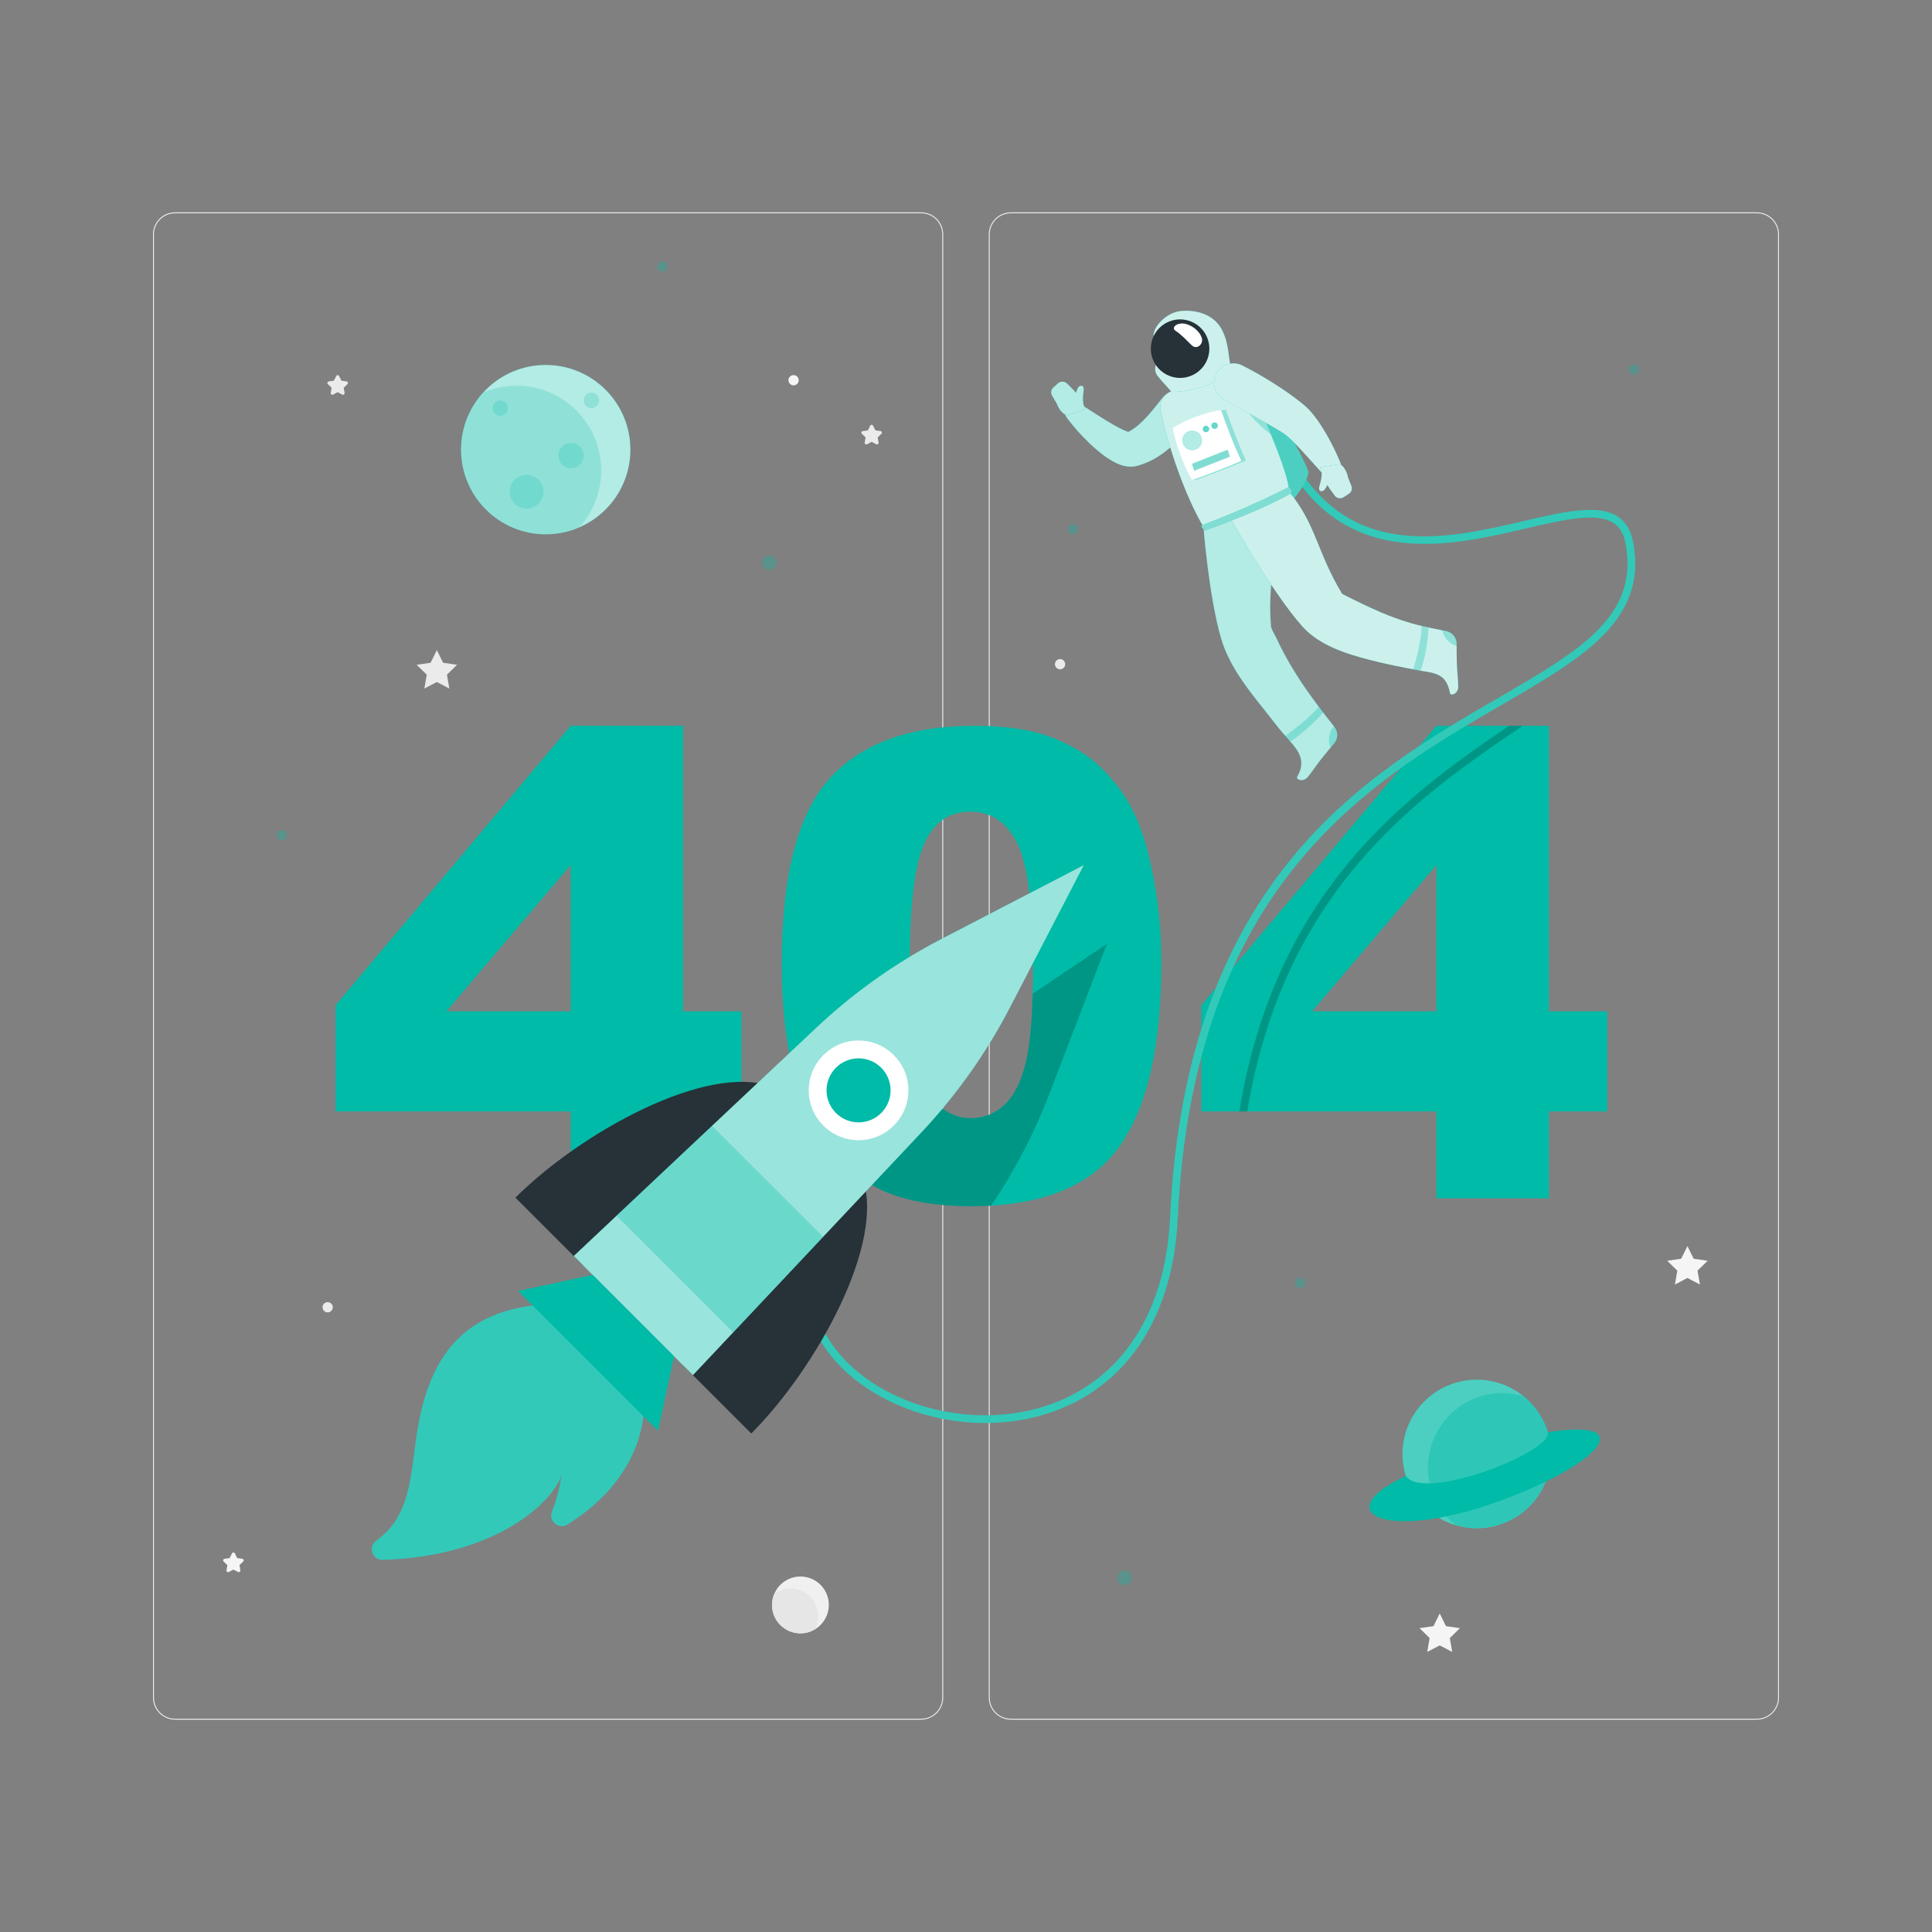 <svg width="500" height="500" viewBox="0 0 500 500" fill="none" xmlns="http://www.w3.org/2000/svg">
<rect x="0" y="0" width="500" height="500" fill="#808080" stroke="none"/>
<path d="M238.401 445.047H45.302C42.155 445.047 39.594 442.487 39.594 439.339V60.66C39.594 57.513 42.155 54.952 45.302 54.952H238.401C241.547 54.952 244.108 57.513 244.108 60.66V439.339C244.108 442.487 241.547 445.047 238.401 445.047ZM45.302 55.203C42.292 55.203 39.844 57.651 39.844 60.661V439.34C39.844 442.35 42.292 444.798 45.302 444.798H238.401C241.41 444.798 243.858 442.35 243.858 439.34V60.66C243.858 57.651 241.41 55.202 238.401 55.202L45.302 55.203Z" fill="#EBEBEB"/>
<path d="M454.698 445.047H261.599C258.453 445.047 255.892 442.487 255.892 439.339V60.66C255.892 57.513 258.453 54.952 261.599 54.952H454.698C457.846 54.952 460.406 57.513 460.406 60.66V439.339C460.406 442.487 457.845 445.047 454.698 445.047ZM261.599 55.203C258.59 55.203 256.142 57.651 256.142 60.661V439.34C256.142 442.35 258.59 444.798 261.599 444.798H454.698C457.708 444.798 460.156 442.35 460.156 439.34V60.66C460.156 57.651 457.708 55.202 454.698 55.202L261.599 55.203Z" fill="#EBEBEB"/>
<path d="M113.054 168.247L114.671 171.523L118.286 172.049L115.67 174.599L116.288 178.2L113.054 176.5L109.82 178.2L110.438 174.599L107.821 172.049L111.437 171.523L113.054 168.247Z" fill="#EBEBEB"/>
<path d="M436.705 322.483L438.322 325.759L441.937 326.285L439.321 328.835L439.939 332.436L436.705 330.736L433.471 332.436L434.088 328.835L431.472 326.285L435.088 325.759L436.705 322.483Z" fill="#F5F5F5"/>
<path d="M372.599 417.566L374.216 420.842L377.832 421.367L375.215 423.918L375.833 427.519L372.599 425.819L369.365 427.519L369.983 423.918L367.366 421.367L370.982 420.842L372.599 417.566Z" fill="#F5F5F5"/>
<path d="M225.945 110.154L226.545 111.37L227.887 111.565C228.222 111.614 228.356 112.025 228.113 112.262L227.142 113.209L227.371 114.546C227.428 114.88 227.078 115.134 226.779 114.977L225.578 114.346L224.377 114.977C224.077 115.135 223.727 114.88 223.785 114.546L224.014 113.209L223.043 112.262C222.801 112.026 222.934 111.614 223.269 111.565L224.611 111.37L225.211 110.154C225.362 109.85 225.795 109.85 225.945 110.154Z" fill="#EBEBEB"/>
<path d="M60.777 402.008L61.377 403.224L62.719 403.419C63.054 403.468 63.188 403.879 62.945 404.116L61.974 405.063L62.203 406.4C62.26 406.734 61.91 406.988 61.611 406.831L60.41 406.2L59.209 406.831C58.909 406.988 58.559 406.734 58.617 406.4L58.846 405.063L57.875 404.116C57.633 403.88 57.766 403.468 58.101 403.419L59.443 403.224L60.043 402.008C60.194 401.704 60.627 401.704 60.777 402.008Z" fill="#F5F5F5"/>
<path d="M87.755 97.301L88.355 98.517L89.697 98.712C90.032 98.761 90.166 99.172 89.923 99.409L88.952 100.356L89.181 101.693C89.238 102.027 88.888 102.281 88.588 102.123L87.387 101.492L86.187 102.123C85.887 102.281 85.537 102.026 85.594 101.693L85.823 100.356L84.852 99.409C84.61 99.173 84.743 98.761 85.078 98.712L86.42 98.517L87.02 97.301C87.172 96.997 87.605 96.997 87.755 97.301Z" fill="#EBEBEB"/>
<path d="M86.131 338.319C86.131 339.052 85.537 339.646 84.804 339.646C84.071 339.646 83.477 339.052 83.477 338.319C83.477 337.586 84.071 336.992 84.804 336.992C85.536 336.992 86.131 337.586 86.131 338.319Z" fill="#EBEBEB"/>
<path d="M275.671 171.894C275.671 172.627 275.077 173.221 274.344 173.221C273.611 173.221 273.017 172.627 273.017 171.894C273.017 171.161 273.611 170.567 274.344 170.567C275.077 170.567 275.671 171.161 275.671 171.894Z" fill="#EBEBEB"/>
<path d="M206.707 98.4C206.707 99.133 206.113 99.727 205.38 99.727C204.647 99.727 204.053 99.133 204.053 98.4C204.053 97.667 204.647 97.073 205.38 97.073C206.113 97.073 206.707 97.668 206.707 98.4Z" fill="#F5F5F5"/>
<path d="M208.84 422.498C212.79 421.565 215.235 417.608 214.303 413.658C213.37 409.709 209.413 407.263 205.463 408.196C201.514 409.128 199.068 413.086 200.001 417.035C200.933 420.985 204.891 423.43 208.84 422.498Z" fill="#F0F0F0"/>
<path d="M204.597 411.09C203.037 411.09 201.587 411.59 200.407 412.45C200.017 413.35 199.797 414.34 199.797 415.38C199.797 419.44 203.087 422.72 207.147 422.72C208.517 422.72 209.807 422.34 210.907 421.681C210.897 421.671 210.897 421.671 210.907 421.671C211.457 420.651 211.767 419.491 211.767 418.251C211.767 414.3 208.557 411.09 204.597 411.09Z" fill="#E6E6E6"/>
<path d="M147.68 287.645H86.825V260.17L147.68 187.833H176.795V261.728H191.885V287.645H176.795V310.117H147.68V287.645ZM147.68 261.728V223.89L115.524 261.728H147.68Z" fill="#00BBA7"/>
<path d="M202.302 249.508C202.302 226.654 206.415 210.662 214.645 201.53C222.874 192.399 235.407 187.833 252.249 187.833C260.34 187.833 266.984 188.832 272.178 190.827C277.372 192.823 281.61 195.42 284.89 198.618C288.17 201.817 290.754 205.179 292.64 208.706C294.527 212.232 296.044 216.347 297.192 221.05C299.433 230.017 300.554 239.367 300.554 249.099C300.554 270.914 296.863 286.881 289.482 296.995C282.1 307.111 269.388 312.167 251.345 312.167C241.229 312.167 233.055 310.553 226.823 307.328C220.589 304.103 215.476 299.373 211.486 293.14C208.586 288.712 206.331 282.656 204.72 274.974C203.107 267.292 202.302 258.804 202.302 249.508ZM235.436 249.59C235.436 264.9 236.789 275.357 239.495 280.962C242.202 286.566 246.125 289.368 251.264 289.368C254.654 289.368 257.593 288.179 260.081 285.8C262.569 283.422 264.4 279.664 265.577 274.524C266.752 269.385 267.34 261.374 267.34 250.493C267.34 234.529 265.987 223.798 263.281 218.303C260.574 212.807 256.515 210.06 251.101 210.06C245.578 210.06 241.587 212.863 239.126 218.467C236.666 224.071 235.436 234.446 235.436 249.59Z" fill="#00BBA7"/>
<path d="M371.744 287.645H310.889V260.17L371.744 187.833H400.859V261.728H415.949V287.645H400.859V310.117H371.744V287.645ZM371.744 261.728V223.89L339.589 261.728H371.744Z" fill="#00BBA7"/>
<g opacity="0.3">
<path d="M200.952 145.618C200.952 146.648 200.117 147.483 199.087 147.483C198.057 147.483 197.222 146.648 197.222 145.618C197.222 144.588 198.057 143.753 199.087 143.753C200.117 143.753 200.952 144.588 200.952 145.618Z" fill="#00BBA7"/>
<path d="M72.966 217.452C73.697 217.452 74.289 216.86 74.289 216.129C74.289 215.398 73.697 214.806 72.966 214.806C72.235 214.806 71.643 215.398 71.643 216.129C71.643 216.86 72.235 217.452 72.966 217.452Z" fill="#00BBA7"/>
<path d="M291.054 410.226C292.1 410.226 292.947 409.378 292.947 408.333C292.947 407.287 292.1 406.44 291.054 406.44C290.009 406.44 289.161 407.287 289.161 408.333C289.161 409.378 290.009 410.226 291.054 410.226Z" fill="#00BBA7"/>
<path d="M336.498 333.323C337.229 333.323 337.821 332.731 337.821 332C337.821 331.27 337.229 330.677 336.498 330.677C335.767 330.677 335.175 331.27 335.175 332C335.175 332.731 335.767 333.323 336.498 333.323Z" fill="#00BBA7"/>
<path d="M424.173 95.619C424.173 96.35 423.581 96.942 422.85 96.942C422.119 96.942 421.527 96.35 421.527 95.619C421.527 94.888 422.119 94.296 422.85 94.296C423.581 94.296 424.173 94.888 424.173 95.619Z" fill="#00BBA7"/>
<path d="M172.754 68.963C172.754 69.694 172.162 70.286 171.431 70.286C170.7 70.286 170.108 69.694 170.108 68.963C170.108 68.232 170.7 67.64 171.431 67.64C172.162 67.64 172.754 68.232 172.754 68.963Z" fill="#00BBA7"/>
<path d="M277.695 138.266C278.426 138.266 279.018 137.674 279.018 136.943C279.018 136.212 278.426 135.62 277.695 135.62C276.964 135.62 276.372 136.212 276.372 136.943C276.372 137.674 276.964 138.266 277.695 138.266Z" fill="#00BBA7"/>
</g>
<path d="M141.233 138.271C153.334 138.271 163.143 128.462 163.143 116.361C163.143 104.261 153.334 94.451 141.233 94.451C129.132 94.451 119.323 104.261 119.323 116.361C119.323 128.462 129.132 138.271 141.233 138.271Z" fill="#00BBA7"/>
<path opacity="0.7" d="M141.233 138.271C153.334 138.271 163.143 128.462 163.143 116.361C163.143 104.261 153.334 94.451 141.233 94.451C129.132 94.451 119.323 104.261 119.323 116.361C119.323 128.462 129.132 138.271 141.233 138.271Z" fill="white"/>
<path opacity="0.2" d="M133.682 99.83C130.611 99.83 127.696 100.465 125.041 101.6C121.491 105.493 119.325 110.678 119.325 116.362C119.325 128.459 129.132 138.266 141.229 138.266C144.31 138.266 147.246 137.631 149.912 136.486C149.912 136.486 149.912 136.486 149.912 136.476C153.441 132.582 155.596 127.418 155.596 121.745C155.597 109.637 145.79 99.83 133.682 99.83Z" fill="#00BBA7"/>
<path opacity="0.2" d="M131.504 105.623C131.504 106.729 130.607 107.626 129.501 107.626C128.395 107.626 127.498 106.729 127.498 105.623C127.498 104.517 128.395 103.62 129.501 103.62C130.607 103.62 131.504 104.517 131.504 105.623Z" fill="#00BBA7"/>
<path opacity="0.2" d="M155.064 103.62C155.064 104.726 154.167 105.623 153.061 105.623C151.955 105.623 151.058 104.726 151.058 103.62C151.058 102.514 151.955 101.617 153.061 101.617C154.167 101.618 155.064 102.514 155.064 103.62Z" fill="#00BBA7"/>
<path opacity="0.2" d="M151.058 117.901C151.058 119.711 149.591 121.179 147.78 121.179C145.97 121.179 144.502 119.711 144.502 117.901C144.502 116.091 145.969 114.623 147.78 114.623C149.59 114.623 151.058 116.091 151.058 117.901Z" fill="#00BBA7"/>
<path opacity="0.2" d="M140.642 127.246C140.642 129.666 138.68 131.627 136.261 131.627C133.841 131.627 131.88 129.665 131.88 127.246C131.88 124.826 133.842 122.865 136.261 122.865C138.68 122.865 140.642 124.827 140.642 127.246Z" fill="#00BBA7"/>
<path d="M400.907 380.704C403.347 370.37 396.948 360.015 386.614 357.575C376.281 355.135 365.926 361.534 363.486 371.867C361.045 382.201 367.444 392.556 377.778 394.996C388.112 397.436 398.467 391.037 400.907 380.704Z" fill="#00BBA7"/>
<path opacity="0.3" d="M400.907 380.704C403.347 370.37 396.948 360.015 386.614 357.575C376.281 355.135 365.926 361.534 363.486 371.867C361.045 382.201 367.444 392.556 377.778 394.996C388.112 397.436 398.467 391.037 400.907 380.704Z" fill="white"/>
<path opacity="0.4" d="M394.333 361.339C392.584 360.808 390.721 360.527 388.795 360.527C378.176 360.527 369.566 369.137 369.566 379.755C369.566 385.773 372.325 391.134 376.656 394.663C378.405 395.194 380.268 395.475 382.195 395.475C392.814 395.475 401.423 386.865 401.423 376.247C401.423 370.23 398.664 364.858 394.333 361.339Z" fill="#00BBA7"/>
<path d="M363.83 381.948C343.296 391.61 358.614 399.057 387.542 388.661C414.326 379.035 424.509 366.892 400.594 370.655C401.828 375.763 368.282 388.834 363.83 381.948Z" fill="#00BBA7"/>
<path opacity="0.2" d="M394.097 187.83C367.207 206 332.397 229.96 322.787 287.64H320.737C330.087 230.66 363.627 206.07 390.527 187.83H394.097Z" fill="black"/>
<path d="M255.019 368.267C238.049 368.268 221.21 360.605 213.033 348.081C207.98 340.342 202.113 324.131 219.588 302.503L221.144 303.761C208.782 319.06 206.496 334.411 214.708 346.988C224.702 362.297 248.304 369.994 268.438 364.516C289.066 358.903 301.59 340.959 302.799 315.288C306.934 227.481 353.583 200.433 387.645 180.683C408.807 168.413 424.097 159.547 420.736 140.845C420.27 138.25 419.235 136.457 417.573 135.364C413.22 132.496 404.72 134.478 394.879 136.772C375.573 141.269 349.133 147.429 333.382 120.638L335.106 119.624C350.112 145.147 374.683 139.424 394.425 134.823C404.715 132.427 413.602 130.356 418.673 133.692C420.818 135.104 422.137 137.328 422.705 140.491C426.314 160.573 409.692 170.211 388.648 182.413C354.984 201.932 308.88 228.664 304.796 315.381C303.544 341.977 290.483 360.589 268.962 366.445C264.427 367.679 259.716 368.266 255.019 368.267Z" fill="#00BBA7"/>
<path opacity="0.2" d="M255.019 368.267C238.049 368.268 221.21 360.605 213.033 348.081C207.98 340.342 202.113 324.131 219.588 302.503L221.144 303.761C208.782 319.06 206.496 334.411 214.708 346.988C224.702 362.297 248.304 369.994 268.438 364.516C289.066 358.903 301.59 340.959 302.799 315.288C306.934 227.481 353.583 200.433 387.645 180.683C408.807 168.413 424.097 159.547 420.736 140.845C420.27 138.25 419.235 136.457 417.573 135.364C413.22 132.496 404.72 134.478 394.879 136.772C375.573 141.269 349.133 147.429 333.382 120.638L335.106 119.624C350.112 145.147 374.683 139.424 394.425 134.823C404.715 132.427 413.602 130.356 418.673 133.692C420.818 135.104 422.137 137.328 422.705 140.491C426.314 160.573 409.692 170.211 388.648 182.413C354.984 201.932 308.88 228.664 304.796 315.381C303.544 341.977 290.483 360.589 268.962 366.445C264.427 367.679 259.716 368.266 255.019 368.267Z" fill="white"/>
<path d="M312.758 96.949C319.613 96.824 326.34 99.083 326.34 99.083C326.34 99.083 337.305 117.854 338.642 122.15C338.181 126.39 331.027 133.341 331.027 133.341L312.758 96.949Z" fill="#00BBA7"/>
<path opacity="0.3" d="M312.758 96.949C319.613 96.824 326.34 99.083 326.34 99.083C326.34 99.083 337.305 117.854 338.642 122.15C338.181 126.39 331.027 133.341 331.027 133.341L312.758 96.949Z" fill="white"/>
<path d="M345.339 188.133C341.203 182.885 337.142 177.539 333.78 171.748C332.94 170.301 332.144 168.827 331.391 167.333C330.963 166.484 330.549 165.628 330.147 164.766C329.796 164.013 329.021 162.904 328.943 162.082C327.742 149.41 332.08 140.082 327.915 129.91L311.444 136.347C311.444 136.347 312.845 154.469 316.042 165.31C318.026 172.036 322.517 177.859 326.845 183.247C328.199 184.933 329.504 186.657 330.855 188.345C332.134 189.943 333.567 191.409 334.849 192.999C336.796 195.412 337.444 197.715 335.964 200.56C335.885 200.712 335.802 200.863 335.717 201.013C335.297 201.754 337.263 202.594 338.498 201.034C340.54 198.453 340.219 198.612 341.96 196.411C343.017 195.075 344.231 193.632 345.279 192.378C346.303 191.155 346.326 189.385 345.339 188.133Z" fill="#00BBA7"/>
<path opacity="0.7" d="M345.339 188.133C341.203 182.885 337.142 177.539 333.78 171.748C332.94 170.301 332.144 168.827 331.391 167.333C330.963 166.484 330.549 165.628 330.147 164.766C329.796 164.013 329.021 162.904 328.943 162.082C327.742 149.41 332.08 140.082 327.915 129.91L311.444 136.347C311.444 136.347 312.845 154.469 316.042 165.31C318.026 172.036 322.517 177.859 326.845 183.247C328.199 184.933 329.504 186.657 330.855 188.345C332.134 189.943 333.567 191.409 334.849 192.999C336.796 195.412 337.444 197.715 335.964 200.56C335.885 200.712 335.802 200.863 335.717 201.013C335.297 201.754 337.263 202.594 338.498 201.034C340.54 198.453 340.219 198.612 341.96 196.411C343.017 195.075 344.231 193.632 345.279 192.378C346.303 191.155 346.326 189.385 345.339 188.133Z" fill="white"/>
<path opacity="0.3" d="M341.312 182.917C339.107 185.582 334.624 189.039 332.648 190.44C333.078 190.919 333.504 191.408 333.931 191.897C337.999 189.24 341.215 185.793 342.435 184.393C342.058 183.908 341.685 183.412 341.312 182.917Z" fill="#00BBA7"/>
<path opacity="0.3" d="M345.335 188.135C345.297 188.083 345.257 188.041 345.219 187.99C344.525 188.713 344.036 189.866 343.954 191.16C343.888 192.054 344.038 192.872 344.331 193.511C344.664 193.125 344.975 192.743 345.28 192.38C346.308 191.156 346.322 189.387 345.335 188.135Z" fill="#00BBA7"/>
<path d="M308.842 108.951C307.119 111.457 305.088 113.927 302.467 116.145C301.166 117.26 299.681 118.269 298.05 119.125C297.227 119.545 296.362 119.909 295.467 120.21L294.792 120.427L294.574 120.495C294.416 120.543 294.257 120.586 294.097 120.624C293.795 120.692 293.492 120.738 293.224 120.76C292.141 120.842 291.356 120.688 290.709 120.527C289.432 120.179 288.579 119.714 287.772 119.263C286.977 118.804 286.279 118.334 285.618 117.849C284.316 116.858 283.138 115.863 282.04 114.801C279.83 112.691 277.87 110.503 276.05 108.066C275.22 106.955 275.448 105.382 276.559 104.553C277.416 103.912 278.549 103.902 279.402 104.441L279.478 104.49C281.838 105.988 284.219 107.568 286.542 108.982C287.715 109.674 288.861 110.37 289.988 110.912C290.542 111.192 291.085 111.447 291.575 111.628C292.052 111.814 292.528 111.92 292.652 111.895C292.704 111.892 292.642 111.821 292.274 111.834C292.185 111.839 292.059 111.851 291.931 111.879C291.857 111.893 291.785 111.912 291.713 111.935C291.644 111.958 291.742 111.916 291.748 111.91L292.079 111.741C292.519 111.517 292.941 111.237 293.369 110.952C294.225 110.373 295.04 109.638 295.872 108.832C297.518 107.197 299.102 105.162 300.774 103.046L300.796 103.017C302.508 100.849 305.654 100.48 307.822 102.192C309.898 103.831 310.315 106.8 308.842 108.951Z" fill="#00BBA7"/>
<path opacity="0.7" d="M308.842 108.951C307.119 111.457 305.088 113.927 302.467 116.145C301.166 117.26 299.681 118.269 298.05 119.125C297.227 119.545 296.362 119.909 295.467 120.21L294.792 120.427L294.574 120.495C294.416 120.543 294.257 120.586 294.097 120.624C293.795 120.692 293.492 120.738 293.224 120.76C292.141 120.842 291.356 120.688 290.709 120.527C289.432 120.179 288.579 119.714 287.772 119.263C286.977 118.804 286.279 118.334 285.618 117.849C284.316 116.858 283.138 115.863 282.04 114.801C279.83 112.691 277.87 110.503 276.05 108.066C275.22 106.955 275.448 105.382 276.559 104.553C277.416 103.912 278.549 103.902 279.402 104.441L279.478 104.49C281.838 105.988 284.219 107.568 286.542 108.982C287.715 109.674 288.861 110.37 289.988 110.912C290.542 111.192 291.085 111.447 291.575 111.628C292.052 111.814 292.528 111.92 292.652 111.895C292.704 111.892 292.642 111.821 292.274 111.834C292.185 111.839 292.059 111.851 291.931 111.879C291.857 111.893 291.785 111.912 291.713 111.935C291.644 111.958 291.742 111.916 291.748 111.91L292.079 111.741C292.519 111.517 292.941 111.237 293.369 110.952C294.225 110.373 295.04 109.638 295.872 108.832C297.518 107.197 299.102 105.162 300.774 103.046L300.796 103.017C302.508 100.849 305.654 100.48 307.822 102.192C309.898 103.831 310.315 106.8 308.842 108.951Z" fill="white"/>
<path d="M272.285 102.416L273.457 104.382C273.457 104.382 274.352 106.998 276.143 107.482L280.997 105.91L280.754 105.502C280.756 105.503 280.759 105.503 280.761 105.503C280.139 104.556 280.206 102.73 280.425 101.211C280.643 99.692 279.855 99.638 279.273 100.016C278.937 100.234 278.699 100.927 278.426 101.674C278.187 101.345 277.931 101.028 277.642 100.74L276.159 99.263C275.519 98.626 274.494 98.597 273.819 99.197L272.617 100.265C272.005 100.809 271.866 101.712 272.285 102.416Z" fill="#00BBA7"/>
<path opacity="0.7" d="M272.285 102.416L273.457 104.382C273.457 104.382 274.352 106.998 276.143 107.482L280.997 105.91L280.754 105.502C280.756 105.503 280.759 105.503 280.761 105.503C280.139 104.556 280.206 102.73 280.425 101.211C280.643 99.692 279.855 99.638 279.273 100.016C278.937 100.234 278.699 100.927 278.426 101.674C278.187 101.345 277.931 101.028 277.642 100.74L276.159 99.263C275.519 98.626 274.494 98.597 273.819 99.197L272.617 100.265C272.005 100.809 271.866 101.712 272.285 102.416Z" fill="white"/>
<path d="M317.674 95.224C313.025 96.352 306.638 99.005 302.325 101.692C300.796 102.644 300.033 104.452 300.393 106.217C302.317 115.657 306.707 128.302 311.446 136.346L333.557 127.199C333.709 123.299 328.341 110.679 322.873 98.482C321.891 96.288 320.01 94.658 317.674 95.224Z" fill="#00BBA7"/>
<path opacity="0.8" d="M317.674 95.224C313.025 96.352 306.638 99.005 302.325 101.692C300.796 102.644 300.033 104.452 300.393 106.217C302.317 115.657 306.707 128.302 311.446 136.346L333.557 127.199C333.709 123.299 328.341 110.679 322.873 98.482C321.891 96.288 320.01 94.658 317.674 95.224Z" fill="white"/>
<path opacity="0.3" d="M326.296 106.214L321.908 104.743C322.89 107.31 326.441 110.564 328.938 112.475C328.115 110.469 327.223 108.372 326.296 106.214Z" fill="#00BBA7"/>
<path d="M316.217 85.32C314.392 81.839 310.443 80.087 305.701 80.483C301.703 80.817 298.157 84.899 298.578 87.105C298.998 89.311 302.363 90.245 302.972 91.011L300.199 93.021C298.819 94.022 298.549 95.968 299.603 97.308C300.77 98.79 302.306 100.338 303.201 101.431C310.865 101.232 316.533 98.308 318.575 95.495C317.841 91.916 318.032 88.782 316.217 85.32Z" fill="#00BBA7"/>
<path opacity="0.8" d="M316.217 85.32C314.392 81.839 310.443 80.087 305.701 80.483C301.703 80.817 298.157 84.899 298.578 87.105C298.998 89.311 302.363 90.245 302.972 91.011L300.199 93.021C298.819 94.022 298.549 95.968 299.603 97.308C300.77 98.79 302.306 100.338 303.201 101.431C310.865 101.232 316.533 98.308 318.575 95.495C317.841 91.916 318.032 88.782 316.217 85.32Z" fill="white"/>
<path d="M312.461 87.476C313.983 91.372 312.06 95.764 308.164 97.286C304.268 98.808 299.876 96.885 298.354 92.989C296.832 89.094 298.755 84.701 302.651 83.179C306.546 81.657 310.938 83.581 312.461 87.476Z" fill="#263238"/>
<path d="M377.388 177.596C377.277 174.307 377.135 174.636 377.039 171.832C376.981 170.129 376.974 168.243 376.963 166.609C376.952 165.014 375.825 163.649 374.262 163.332C372.937 163.063 371.608 162.807 370.285 162.525C368.559 162.157 366.853 161.761 365.158 161.269C363.844 160.887 362.541 160.466 361.253 160.002C359.873 159.505 358.512 158.96 357.164 158.382C355.588 157.706 354.031 156.986 352.486 156.244C350.761 155.416 349.049 154.56 347.343 153.693C340.762 142.798 340.62 135.619 333.557 127.198L318.397 134.056C318.397 134.056 329.536 153.821 337.122 162.201C341.489 167.024 348.34 169.198 354.45 170.776C358.858 171.914 363.328 172.785 367.803 173.607C369.543 173.926 371.434 174.05 372.931 175.089C374.11 175.907 374.72 177.184 375.068 178.541C375.139 178.818 375.199 179.098 375.253 179.38C375.413 180.217 377.456 179.585 377.388 177.596Z" fill="#00BBA7"/>
<path opacity="0.8" d="M377.388 177.596C377.277 174.307 377.135 174.636 377.039 171.832C376.981 170.129 376.974 168.243 376.963 166.609C376.952 165.014 375.825 163.649 374.262 163.332C372.937 163.063 371.608 162.807 370.285 162.525C368.559 162.157 366.853 161.761 365.158 161.269C363.844 160.887 362.541 160.466 361.253 160.002C359.873 159.505 358.512 158.96 357.164 158.382C355.588 157.706 354.031 156.986 352.486 156.244C350.761 155.416 349.049 154.56 347.343 153.693C340.762 142.798 340.62 135.619 333.557 127.198L318.397 134.056C318.397 134.056 329.536 153.821 337.122 162.201C341.489 167.024 348.34 169.198 354.45 170.776C358.858 171.914 363.328 172.785 367.803 173.607C369.543 173.926 371.434 174.05 372.931 175.089C374.11 175.907 374.72 177.184 375.068 178.541C375.139 178.818 375.199 179.098 375.253 179.38C375.413 180.217 377.456 179.585 377.388 177.596Z" fill="white"/>
<path opacity="0.3" d="M369.7 162.4C369.103 162.269 368.497 162.135 367.894 161.992C367.941 165.445 366.322 171.409 365.727 173.216C366.358 173.335 366.998 173.457 367.629 173.577C369.384 168.832 369.66 163.809 369.7 162.4Z" fill="#00BBA7"/>
<path opacity="0.3" d="M376.961 166.61C376.95 165.011 375.827 163.649 374.267 163.329C373.953 163.265 373.629 163.197 373.313 163.143C373.379 164.083 373.963 165.174 374.941 166.04C375.582 166.618 376.307 167.002 376.973 167.183C376.963 166.984 376.962 166.797 376.961 166.61Z" fill="#00BBA7"/>
<path d="M311.046 87.54C311.451 89.056 309.754 90.65 308.396 89.339C307.294 88.275 305.634 86.493 304.279 85.646C302.887 84.775 304.743 83.259 306.929 83.847C308.97 84.397 310.641 86.023 311.046 87.54Z" fill="white"/>
<path d="M311.161 135.86C310.456 136.12 311.744 137.316 311.744 137.316C311.744 137.316 325.714 132.529 334.239 127.6C334.311 126.569 333.561 126.022 333.561 126.022C333.561 126.022 323.189 131.426 311.161 135.86Z" fill="#00BBA7"/>
<path opacity="0.5" d="M311.161 135.86C310.456 136.12 311.744 137.316 311.744 137.316C311.744 137.316 325.714 132.529 334.239 127.6C334.311 126.569 333.561 126.022 333.561 126.022C333.561 126.022 323.189 131.426 311.161 135.86Z" fill="white"/>
<path d="M321.46 94.563C324.218 95.956 326.814 97.431 329.407 99.064C330.698 99.877 331.983 100.712 333.249 101.613C334.525 102.496 335.784 103.427 337.047 104.475L337.521 104.863L338.112 105.396C338.532 105.766 338.84 106.107 339.149 106.447C339.473 106.798 339.74 107.136 340.003 107.473C340.276 107.812 340.535 108.149 340.768 108.481C341.757 109.809 342.563 111.16 343.354 112.5C344.891 115.217 346.222 117.93 347.32 120.849C347.81 122.151 347.152 123.603 345.849 124.094C344.871 124.462 343.807 124.182 343.131 123.468L343.082 123.414C341.073 121.286 339.146 119.041 337.207 116.956C335.31 114.877 333.295 112.743 331.67 111.815C329.4 110.399 326.872 108.993 324.36 107.608L316.797 103.41L316.778 103.4C314.363 102.06 313.492 99.016 314.832 96.601C316.141 94.246 319.077 93.363 321.46 94.563Z" fill="#00BBA7"/>
<path opacity="0.8" d="M321.46 94.563C324.218 95.956 326.814 97.431 329.407 99.064C330.698 99.877 331.983 100.712 333.249 101.613C334.525 102.496 335.784 103.427 337.047 104.475L337.521 104.863L338.112 105.396C338.532 105.766 338.84 106.107 339.149 106.447C339.473 106.798 339.74 107.136 340.003 107.473C340.276 107.812 340.535 108.149 340.768 108.481C341.757 109.809 342.563 111.16 343.354 112.5C344.891 115.217 346.222 117.93 347.32 120.849C347.81 122.151 347.152 123.603 345.849 124.094C344.871 124.462 343.807 124.182 343.131 123.468L343.082 123.414C341.073 121.286 339.146 119.041 337.207 116.956C335.31 114.877 333.295 112.743 331.67 111.815C329.4 110.399 326.872 108.993 324.36 107.608L316.797 103.41L316.778 103.4C314.363 102.06 313.492 99.016 314.832 96.601C316.141 94.246 319.077 93.363 321.46 94.563Z" fill="white"/>
<path d="M349.733 125.738L348.884 123.613C348.884 123.613 348.41 120.889 346.717 120.13L341.677 120.922L341.853 121.363C341.851 121.362 341.849 121.361 341.846 121.361C342.312 122.393 341.959 124.187 341.505 125.652C341.051 127.118 341.821 127.295 342.455 127.013C342.821 126.85 343.165 126.203 343.551 125.508C343.736 125.871 343.939 126.224 344.179 126.553L345.412 128.244C345.944 128.973 346.952 129.163 347.713 128.676L349.067 127.809C349.758 127.368 350.038 126.499 349.733 125.738Z" fill="#00BBA7"/>
<path opacity="0.8" d="M349.733 125.738L348.884 123.613C348.884 123.613 348.41 120.889 346.717 120.13L341.677 120.922L341.853 121.363C341.851 121.362 341.849 121.361 341.846 121.361C342.312 122.393 341.959 124.187 341.505 125.652C341.051 127.118 341.821 127.295 342.455 127.013C342.821 126.85 343.165 126.203 343.551 125.508C343.736 125.871 343.939 126.224 344.179 126.553L345.412 128.244C345.944 128.973 346.952 129.163 347.713 128.676L349.067 127.809C349.758 127.368 350.038 126.499 349.733 125.738Z" fill="white"/>
<path opacity="0.3" d="M317.236 106.057L316.017 106.156L308.532 124.24C308.972 124.27 309.376 124.233 309.75 124.141C309.75 124.141 319.51 120.504 322.464 119.171C320.476 115.051 317.236 106.057 317.236 106.057Z" fill="#00BBA7"/>
<path d="M303.568 110.802C303.985 114.059 306.427 120.981 308.533 124.24C312.188 122.98 318.293 120.603 321.247 119.27C319.258 115.151 317.164 109.475 316.018 106.157C312.869 106.366 306.006 108.951 303.568 110.802Z" fill="white"/>
<path opacity="0.3" d="M311 114.713C310.592 116.078 309.154 116.853 307.79 116.444C306.426 116.035 305.65 114.598 306.059 113.234C306.468 111.869 307.905 111.094 309.269 111.503C310.633 111.911 311.408 113.348 311 114.713Z" fill="#00BBA7"/>
<path opacity="0.6" d="M312.913 111.267C312.779 111.714 312.308 111.968 311.861 111.834C311.414 111.7 311.16 111.229 311.293 110.782C311.427 110.335 311.898 110.081 312.345 110.215C312.793 110.348 313.047 110.819 312.913 111.267Z" fill="#00BBA7"/>
<path opacity="0.6" d="M315.145 110.399C315.011 110.846 314.54 111.1 314.093 110.966C313.646 110.832 313.392 110.361 313.526 109.914C313.66 109.467 314.131 109.213 314.578 109.347C315.025 109.481 315.279 109.952 315.145 110.399Z" fill="#00BBA7"/>
<path opacity="0.5" d="M318.291 118.187L309.044 121.841L308.485 120.023L317.732 116.368L318.291 118.187Z" fill="#00BBA7"/>
<path opacity="0.2" d="M267.257 257.17C267.057 264.71 266.497 270.5 265.577 274.52C264.397 279.66 262.567 283.42 260.077 285.8C257.597 288.18 254.657 289.37 251.267 289.37C246.127 289.37 242.197 286.57 239.497 280.96C239.057 280.05 238.657 279.01 238.287 277.85C232.577 282.76 227.257 288.12 222.367 293.88L217.057 300.14C219.927 303.05 223.187 305.44 226.827 307.33C233.057 310.55 241.227 312.17 251.347 312.17C253.127 312.17 254.847 312.12 256.517 312.02C262.637 302.96 267.707 293.22 271.617 283L286.467 244.28L267.257 257.17Z" fill="black"/>
<path d="M133.388 309.958C138.985 315.555 150.89 327.46 150.89 327.46L199.901 281.293C183.035 274.881 150.159 293.188 133.388 309.958Z" fill="#263238"/>
<path d="M194.422 370.992C188.825 365.395 176.92 353.49 176.92 353.49L223.087 304.48C229.499 321.345 211.193 354.221 194.422 370.992Z" fill="#263238"/>
<path d="M261.399 260.699L280.49 223.89L243.681 242.981C231.855 249.115 220.937 256.858 211.237 265.989L148.49 325.059L179.32 355.889L238.39 293.142C247.522 283.443 255.265 272.525 261.399 260.699Z" fill="#00BBA7"/>
<path opacity="0.6" d="M261.399 260.699L280.49 223.89L243.681 242.981C231.855 249.115 220.937 256.858 211.237 265.989L148.49 325.059L179.32 355.889L238.39 293.142C247.522 283.443 255.265 272.525 261.399 260.699Z" fill="white"/>
<path d="M222.198 295.082C229.322 295.082 235.097 289.307 235.097 282.183C235.097 275.059 229.322 269.284 222.198 269.284C215.074 269.284 209.299 275.059 209.299 282.183C209.299 289.307 215.074 295.082 222.198 295.082Z" fill="white"/>
<path d="M222.197 290.468C226.773 290.468 230.482 286.759 230.482 282.183C230.482 277.607 226.773 273.898 222.197 273.898C217.621 273.898 213.912 277.607 213.912 282.183C213.912 286.759 217.621 290.468 222.197 290.468Z" fill="#00BBA7"/>
<path opacity="0.3" d="M189.746 344.816L159.564 314.635L184.275 291.371L213.009 320.105L189.746 344.816Z" fill="#00BBA7"/>
<path d="M140.22 337.616C117.615 339.455 110.127 353.922 107.573 373.155C106.271 382.964 105.693 392.888 97.456 398.63C95.17 400.224 96.305 403.777 99.091 403.69C129.43 402.743 143.581 387.886 145.358 381.665C144.746 385.598 143.854 388.7 142.866 391.14C141.85 393.647 144.603 395.967 146.895 394.531C155.412 389.195 166.094 379.376 166.804 363.453C160.507 354.603 140.22 337.616 140.22 337.616Z" fill="#00BBA7"/>
<path opacity="0.2" d="M140.22 337.616C117.615 339.455 110.127 353.922 107.573 373.155C106.271 382.964 105.693 392.888 97.456 398.63C95.17 400.224 96.305 403.777 99.091 403.69C129.43 402.743 143.581 387.886 145.358 381.665C144.746 385.598 143.854 388.7 142.866 391.14C141.85 393.647 144.603 395.967 146.895 394.531C155.412 389.195 166.094 379.376 166.804 363.453C160.507 354.603 140.22 337.616 140.22 337.616Z" fill="white"/>
<path d="M170.276 370.3L134.08 334.104L153.363 329.933L174.448 351.017L170.276 370.3Z" fill="#00BBA7"/>
</svg>
